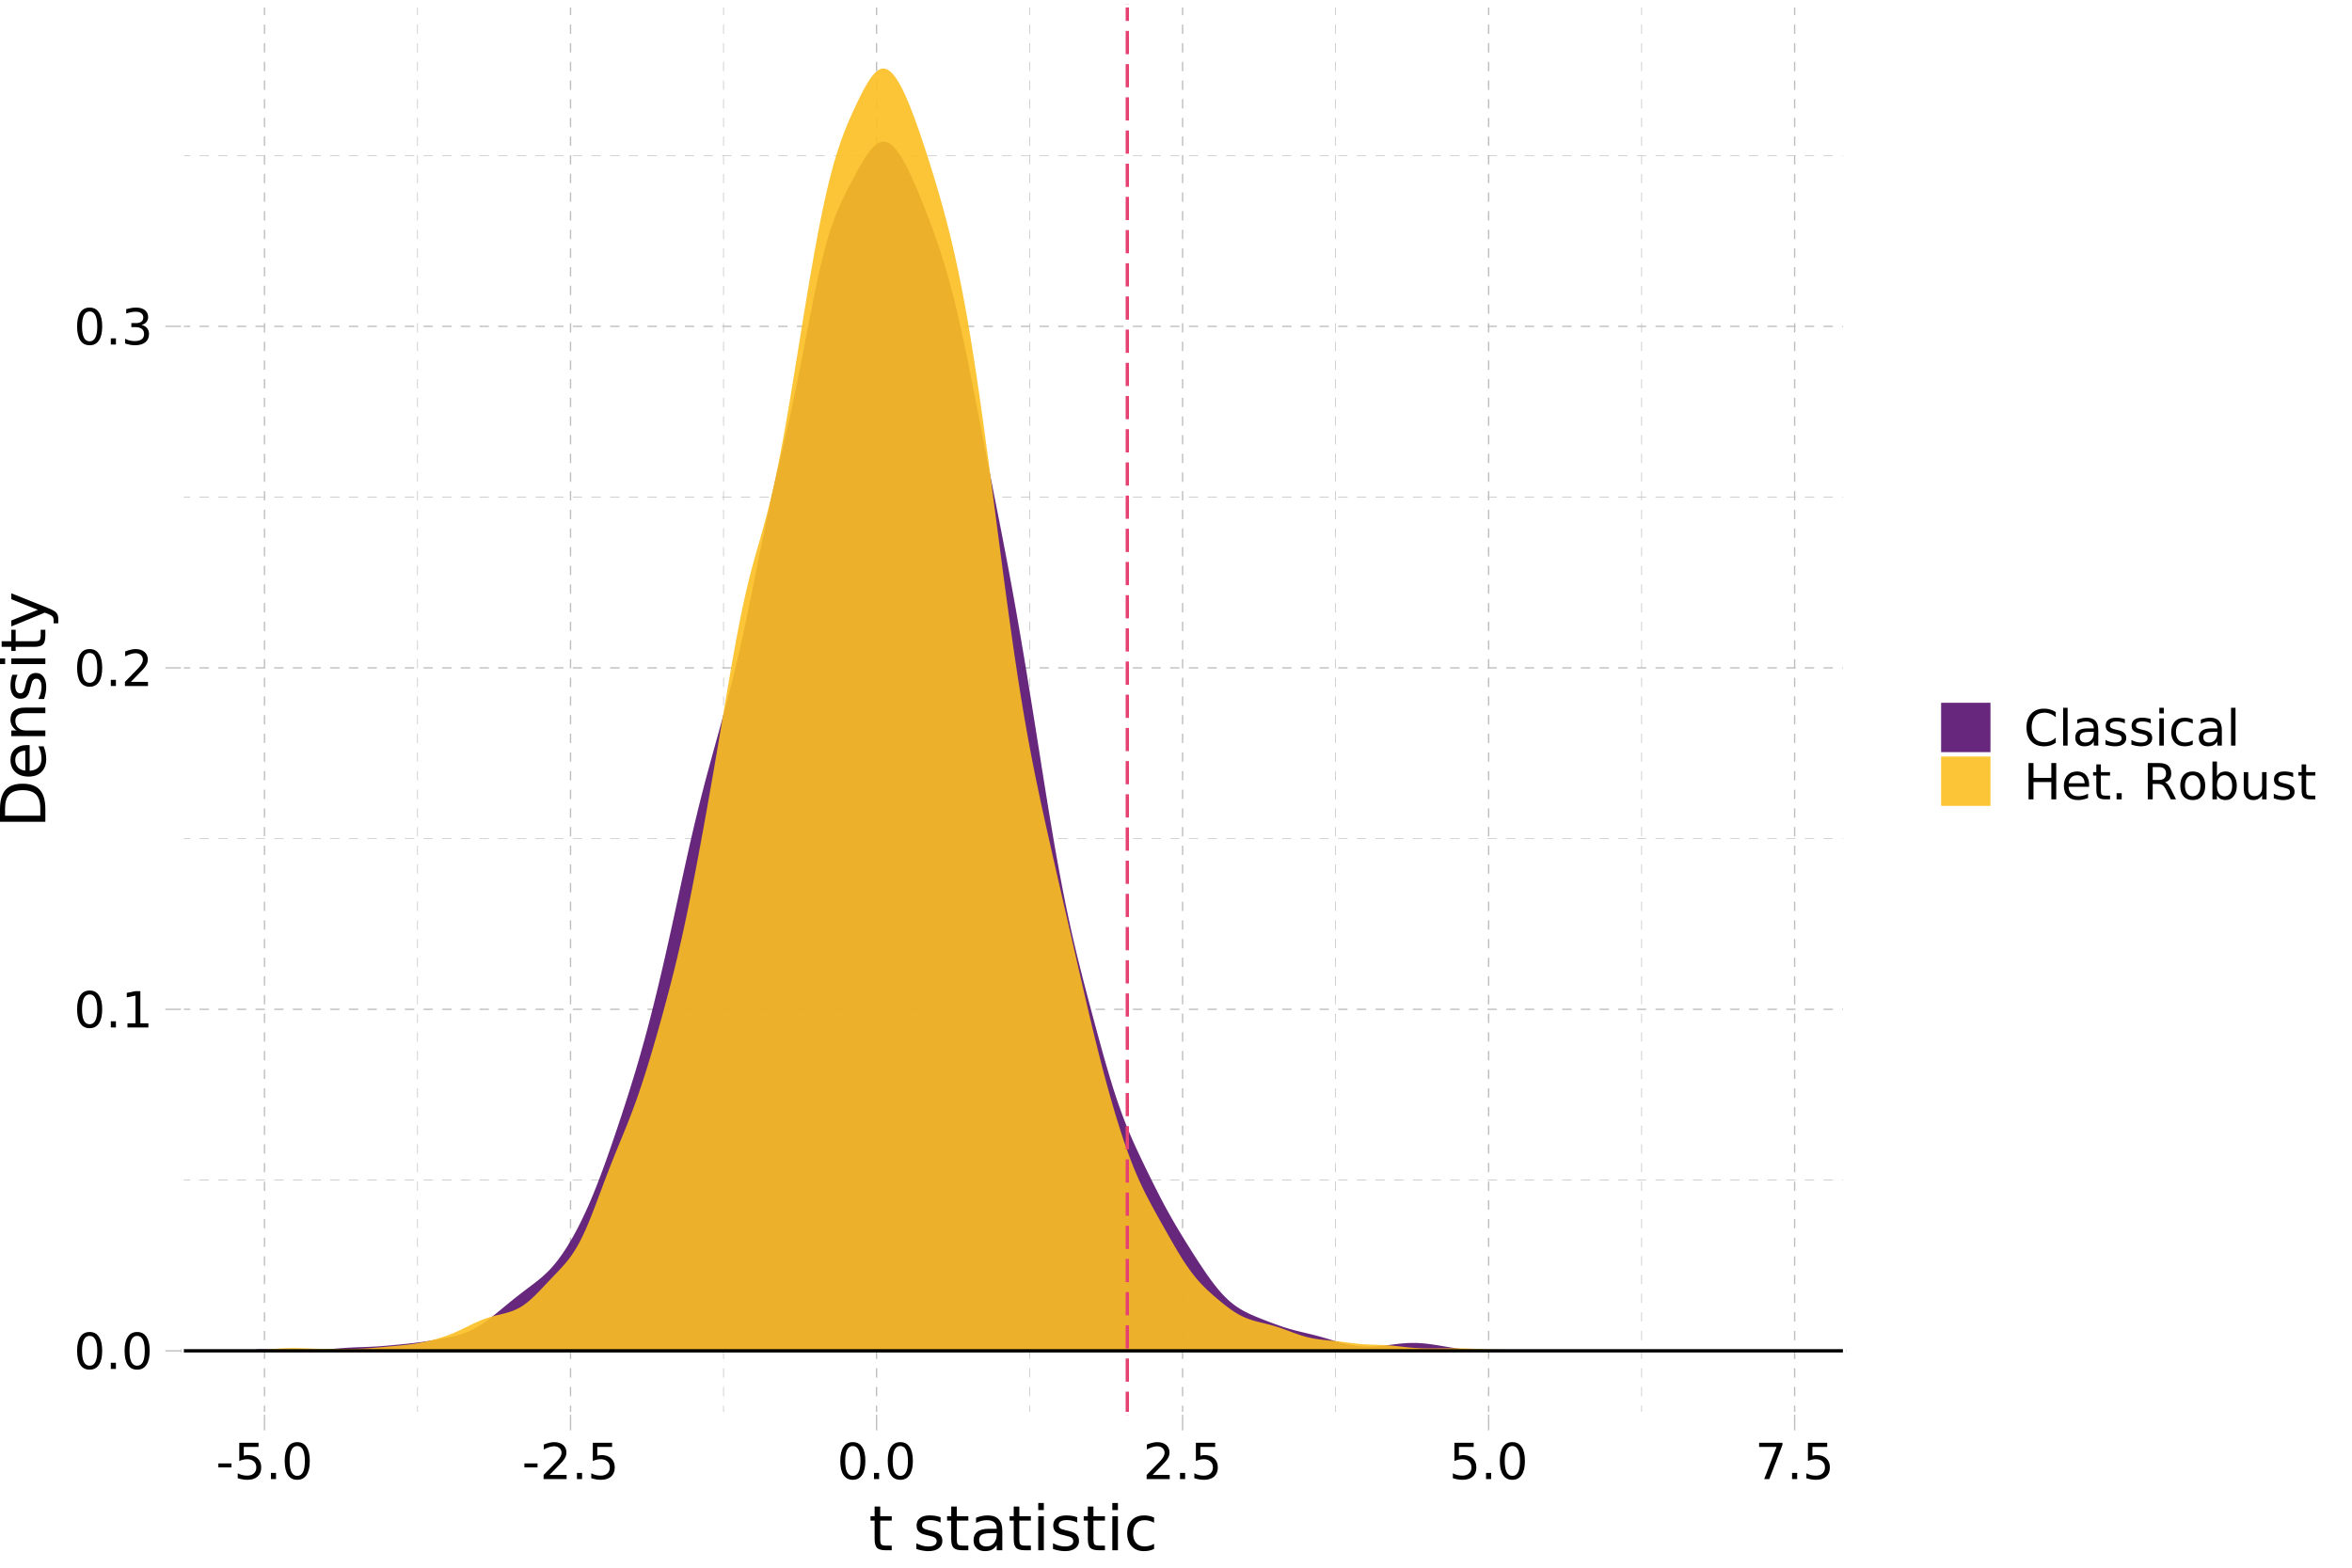 <?xml version="1.0" encoding="UTF-8"?>
<svg xmlns="http://www.w3.org/2000/svg" xmlns:xlink="http://www.w3.org/1999/xlink" width="756pt" height="504pt" viewBox="0 0 756 504" version="1.1">
<defs>
<g>
<symbol overflow="visible" id="glyph0-0">
<path style="stroke:none;" d="M 0.797 2.828 L 0.797 -11.281 L 8.797 -11.281 L 8.797 2.828 Z M 1.703 1.938 L 7.906 1.938 L 7.906 -10.391 L 1.703 -10.391 Z M 1.703 1.938 "/>
</symbol>
<symbol overflow="visible" id="glyph0-1">
<path style="stroke:none;" d="M 5.094 -10.625 C 4.281 -10.625 3.664 -10.223 3.25 -9.422 C 2.844 -8.629 2.641 -7.43 2.641 -5.828 C 2.641 -4.223 2.844 -3.02 3.25 -2.219 C 3.664 -1.426 4.281 -1.031 5.094 -1.031 C 5.906 -1.031 6.516 -1.426 6.922 -2.219 C 7.336 -3.02 7.547 -4.223 7.547 -5.828 C 7.547 -7.43 7.336 -8.629 6.922 -9.422 C 6.516 -10.223 5.906 -10.625 5.094 -10.625 Z M 5.094 -11.875 C 6.395 -11.875 7.391 -11.359 8.078 -10.328 C 8.773 -9.297 9.125 -7.797 9.125 -5.828 C 9.125 -3.859 8.773 -2.352 8.078 -1.312 C 7.391 -0.281 6.395 0.234 5.094 0.234 C 3.781 0.234 2.781 -0.281 2.094 -1.312 C 1.406 -2.352 1.062 -3.859 1.062 -5.828 C 1.062 -7.797 1.406 -9.297 2.094 -10.328 C 2.781 -11.359 3.781 -11.875 5.094 -11.875 Z M 5.094 -11.875 "/>
</symbol>
<symbol overflow="visible" id="glyph0-2">
<path style="stroke:none;" d="M 1.719 -1.984 L 3.359 -1.984 L 3.359 0 L 1.719 0 Z M 1.719 -1.984 "/>
</symbol>
<symbol overflow="visible" id="glyph0-3">
<path style="stroke:none;" d="M 1.984 -1.328 L 4.562 -1.328 L 4.562 -10.234 L 1.766 -9.672 L 1.766 -11.109 L 4.547 -11.672 L 6.125 -11.672 L 6.125 -1.328 L 8.703 -1.328 L 8.703 0 L 1.984 0 Z M 1.984 -1.328 "/>
</symbol>
<symbol overflow="visible" id="glyph0-4">
<path style="stroke:none;" d="M 3.078 -1.328 L 8.578 -1.328 L 8.578 0 L 1.172 0 L 1.172 -1.328 C 1.773 -1.953 2.594 -2.785 3.625 -3.828 C 4.656 -4.867 5.305 -5.539 5.578 -5.844 C 6.078 -6.414 6.426 -6.895 6.625 -7.281 C 6.832 -7.676 6.938 -8.066 6.938 -8.453 C 6.938 -9.066 6.719 -9.566 6.281 -9.953 C 5.844 -10.348 5.273 -10.547 4.578 -10.547 C 4.086 -10.547 3.566 -10.457 3.016 -10.281 C 2.461 -10.113 1.875 -9.859 1.25 -9.516 L 1.25 -11.109 C 1.883 -11.359 2.477 -11.547 3.031 -11.672 C 3.582 -11.805 4.086 -11.875 4.547 -11.875 C 5.754 -11.875 6.719 -11.57 7.438 -10.969 C 8.156 -10.363 8.516 -9.555 8.516 -8.547 C 8.516 -8.066 8.426 -7.613 8.25 -7.188 C 8.07 -6.758 7.742 -6.254 7.266 -5.672 C 7.141 -5.516 6.727 -5.078 6.031 -4.359 C 5.332 -3.641 4.348 -2.629 3.078 -1.328 Z M 3.078 -1.328 "/>
</symbol>
<symbol overflow="visible" id="glyph0-5">
<path style="stroke:none;" d="M 6.5 -6.297 C 7.25 -6.129 7.836 -5.789 8.266 -5.281 C 8.691 -4.77 8.906 -4.141 8.906 -3.391 C 8.906 -2.242 8.508 -1.352 7.719 -0.719 C 6.926 -0.082 5.801 0.234 4.344 0.234 C 3.852 0.234 3.348 0.18 2.828 0.078 C 2.305 -0.016 1.77 -0.16 1.219 -0.359 L 1.219 -1.875 C 1.656 -1.625 2.133 -1.43 2.656 -1.297 C 3.176 -1.172 3.723 -1.109 4.297 -1.109 C 5.285 -1.109 6.035 -1.301 6.547 -1.688 C 7.066 -2.082 7.328 -2.648 7.328 -3.391 C 7.328 -4.078 7.086 -4.613 6.609 -5 C 6.129 -5.395 5.457 -5.594 4.594 -5.594 L 3.234 -5.594 L 3.234 -6.891 L 4.656 -6.891 C 5.438 -6.891 6.031 -7.039 6.438 -7.344 C 6.852 -7.656 7.062 -8.102 7.062 -8.688 C 7.062 -9.289 6.848 -9.75 6.422 -10.062 C 5.992 -10.383 5.383 -10.547 4.594 -10.547 C 4.164 -10.547 3.703 -10.5 3.203 -10.406 C 2.711 -10.312 2.172 -10.164 1.578 -9.969 L 1.578 -11.375 C 2.172 -11.539 2.727 -11.664 3.25 -11.75 C 3.781 -11.832 4.273 -11.875 4.734 -11.875 C 5.93 -11.875 6.879 -11.602 7.578 -11.062 C 8.273 -10.52 8.625 -9.785 8.625 -8.859 C 8.625 -8.211 8.438 -7.664 8.062 -7.219 C 7.695 -6.77 7.176 -6.461 6.5 -6.297 Z M 6.5 -6.297 "/>
</symbol>
<symbol overflow="visible" id="glyph0-6">
<path style="stroke:none;" d="M 0.781 -5.031 L 5 -5.031 L 5 -3.75 L 0.781 -3.75 Z M 0.781 -5.031 "/>
</symbol>
<symbol overflow="visible" id="glyph0-7">
<path style="stroke:none;" d="M 1.734 -11.672 L 7.922 -11.672 L 7.922 -10.344 L 3.172 -10.344 L 3.172 -7.484 C 3.398 -7.555 3.629 -7.613 3.859 -7.656 C 4.086 -7.695 4.316 -7.719 4.547 -7.719 C 5.848 -7.719 6.879 -7.359 7.641 -6.641 C 8.398 -5.93 8.781 -4.969 8.781 -3.75 C 8.781 -2.488 8.391 -1.508 7.609 -0.812 C 6.828 -0.113 5.727 0.234 4.312 0.234 C 3.82 0.234 3.32 0.188 2.812 0.094 C 2.301 0.008 1.773 -0.113 1.234 -0.281 L 1.234 -1.859 C 1.703 -1.609 2.188 -1.422 2.688 -1.297 C 3.188 -1.172 3.719 -1.109 4.281 -1.109 C 5.176 -1.109 5.883 -1.344 6.406 -1.812 C 6.938 -2.289 7.203 -2.938 7.203 -3.75 C 7.203 -4.562 6.938 -5.203 6.406 -5.672 C 5.883 -6.148 5.176 -6.391 4.281 -6.391 C 3.852 -6.391 3.43 -6.344 3.016 -6.25 C 2.598 -6.156 2.172 -6.008 1.734 -5.812 Z M 1.734 -11.672 "/>
</symbol>
<symbol overflow="visible" id="glyph0-8">
<path style="stroke:none;" d="M 1.312 -11.672 L 8.812 -11.672 L 8.812 -11 L 4.578 0 L 2.938 0 L 6.922 -10.344 L 1.312 -10.344 Z M 1.312 -11.672 "/>
</symbol>
<symbol overflow="visible" id="glyph0-9">
<path style="stroke:none;" d="M 10.312 -10.766 L 10.312 -9.109 C 9.781 -9.598 9.211 -9.961 8.609 -10.203 C 8.004 -10.453 7.363 -10.578 6.688 -10.578 C 5.352 -10.578 4.332 -10.172 3.625 -9.359 C 2.914 -8.547 2.562 -7.367 2.562 -5.828 C 2.562 -4.285 2.914 -3.109 3.625 -2.297 C 4.332 -1.484 5.352 -1.078 6.688 -1.078 C 7.363 -1.078 8.004 -1.195 8.609 -1.438 C 9.211 -1.688 9.781 -2.055 10.312 -2.547 L 10.312 -0.906 C 9.758 -0.531 9.172 -0.242 8.547 -0.047 C 7.93 0.141 7.281 0.234 6.594 0.234 C 4.832 0.234 3.441 -0.305 2.422 -1.391 C 1.41 -2.473 0.906 -3.953 0.906 -5.828 C 0.906 -7.703 1.41 -9.176 2.422 -10.25 C 3.441 -11.332 4.832 -11.875 6.594 -11.875 C 7.289 -11.875 7.945 -11.781 8.562 -11.594 C 9.188 -11.414 9.77 -11.141 10.312 -10.766 Z M 10.312 -10.766 "/>
</symbol>
<symbol overflow="visible" id="glyph0-10">
<path style="stroke:none;" d="M 1.516 -12.156 L 2.953 -12.156 L 2.953 0 L 1.516 0 Z M 1.516 -12.156 "/>
</symbol>
<symbol overflow="visible" id="glyph0-11">
<path style="stroke:none;" d="M 5.484 -4.406 C 4.328 -4.406 3.523 -4.27 3.078 -4 C 2.629 -3.738 2.406 -3.285 2.406 -2.641 C 2.406 -2.129 2.57 -1.723 2.906 -1.422 C 3.238 -1.129 3.695 -0.984 4.281 -0.984 C 5.07 -0.984 5.707 -1.266 6.188 -1.828 C 6.676 -2.391 6.922 -3.141 6.922 -4.078 L 6.922 -4.406 Z M 8.359 -5 L 8.359 0 L 6.922 0 L 6.922 -1.328 C 6.586 -0.797 6.176 -0.398 5.688 -0.141 C 5.195 0.109 4.598 0.234 3.891 0.234 C 2.992 0.234 2.281 -0.016 1.75 -0.516 C 1.227 -1.023 0.969 -1.703 0.969 -2.547 C 0.969 -3.535 1.297 -4.281 1.953 -4.781 C 2.609 -5.281 3.594 -5.531 4.906 -5.531 L 6.922 -5.531 L 6.922 -5.672 C 6.922 -6.328 6.703 -6.836 6.266 -7.203 C 5.828 -7.566 5.219 -7.75 4.438 -7.75 C 3.938 -7.75 3.445 -7.688 2.969 -7.562 C 2.5 -7.445 2.047 -7.27 1.609 -7.031 L 1.609 -8.359 C 2.129 -8.555 2.633 -8.707 3.125 -8.812 C 3.625 -8.914 4.109 -8.969 4.578 -8.969 C 5.848 -8.969 6.797 -8.641 7.422 -7.984 C 8.047 -7.328 8.359 -6.332 8.359 -5 Z M 8.359 -5 "/>
</symbol>
<symbol overflow="visible" id="glyph0-12">
<path style="stroke:none;" d="M 7.094 -8.5 L 7.094 -7.141 C 6.688 -7.348 6.266 -7.504 5.828 -7.609 C 5.391 -7.711 4.938 -7.766 4.469 -7.766 C 3.75 -7.766 3.211 -7.656 2.859 -7.438 C 2.504 -7.219 2.328 -6.891 2.328 -6.453 C 2.328 -6.117 2.453 -5.852 2.703 -5.656 C 2.961 -5.469 3.477 -5.289 4.25 -5.125 L 4.734 -5.016 C 5.754 -4.797 6.477 -4.484 6.906 -4.078 C 7.344 -3.68 7.562 -3.129 7.562 -2.422 C 7.562 -1.609 7.238 -0.961 6.594 -0.484 C 5.945 -0.004 5.062 0.234 3.938 0.234 C 3.469 0.234 2.977 0.188 2.469 0.094 C 1.969 0 1.438 -0.141 0.875 -0.328 L 0.875 -1.812 C 1.406 -1.531 1.926 -1.32 2.438 -1.188 C 2.957 -1.051 3.469 -0.984 3.969 -0.984 C 4.645 -0.984 5.164 -1.098 5.531 -1.328 C 5.895 -1.555 6.078 -1.883 6.078 -2.312 C 6.078 -2.695 5.945 -2.992 5.688 -3.203 C 5.426 -3.41 4.848 -3.613 3.953 -3.812 L 3.453 -3.922 C 2.566 -4.109 1.926 -4.395 1.531 -4.781 C 1.133 -5.176 0.938 -5.711 0.938 -6.391 C 0.938 -7.211 1.227 -7.848 1.812 -8.297 C 2.395 -8.742 3.223 -8.969 4.297 -8.969 C 4.828 -8.969 5.328 -8.926 5.797 -8.844 C 6.266 -8.77 6.695 -8.656 7.094 -8.5 Z M 7.094 -8.5 "/>
</symbol>
<symbol overflow="visible" id="glyph0-13">
<path style="stroke:none;" d="M 1.516 -8.75 L 2.953 -8.75 L 2.953 0 L 1.516 0 Z M 1.516 -12.156 L 2.953 -12.156 L 2.953 -10.344 L 1.516 -10.344 Z M 1.516 -12.156 "/>
</symbol>
<symbol overflow="visible" id="glyph0-14">
<path style="stroke:none;" d="M 7.812 -8.422 L 7.812 -7.078 C 7.406 -7.297 6.992 -7.461 6.578 -7.578 C 6.172 -7.691 5.758 -7.75 5.344 -7.75 C 4.414 -7.75 3.691 -7.453 3.172 -6.859 C 2.66 -6.266 2.406 -5.438 2.406 -4.375 C 2.406 -3.301 2.66 -2.469 3.172 -1.875 C 3.691 -1.289 4.414 -1 5.344 -1 C 5.758 -1 6.172 -1.051 6.578 -1.156 C 6.992 -1.27 7.406 -1.441 7.812 -1.672 L 7.812 -0.344 C 7.406 -0.156 6.988 -0.016 6.562 0.078 C 6.133 0.18 5.676 0.234 5.188 0.234 C 3.875 0.234 2.828 -0.18 2.047 -1.016 C 1.273 -1.848 0.891 -2.969 0.891 -4.375 C 0.891 -5.801 1.281 -6.922 2.062 -7.734 C 2.844 -8.555 3.914 -8.969 5.281 -8.969 C 5.727 -8.969 6.16 -8.922 6.578 -8.828 C 7.004 -8.734 7.414 -8.598 7.812 -8.422 Z M 7.812 -8.422 "/>
</symbol>
<symbol overflow="visible" id="glyph0-15">
<path style="stroke:none;" d="M 1.578 -11.672 L 3.156 -11.672 L 3.156 -6.891 L 8.891 -6.891 L 8.891 -11.672 L 10.469 -11.672 L 10.469 0 L 8.891 0 L 8.891 -5.562 L 3.156 -5.562 L 3.156 0 L 1.578 0 Z M 1.578 -11.672 "/>
</symbol>
<symbol overflow="visible" id="glyph0-16">
<path style="stroke:none;" d="M 9 -4.734 L 9 -4.031 L 2.391 -4.031 C 2.453 -3.039 2.75 -2.285 3.281 -1.766 C 3.812 -1.254 4.555 -1 5.516 -1 C 6.066 -1 6.598 -1.066 7.109 -1.203 C 7.629 -1.336 8.145 -1.539 8.656 -1.812 L 8.656 -0.453 C 8.145 -0.234 7.617 -0.066 7.078 0.047 C 6.535 0.172 5.984 0.234 5.422 0.234 C 4.023 0.234 2.922 -0.172 2.109 -0.984 C 1.297 -1.805 0.891 -2.91 0.891 -4.297 C 0.891 -5.723 1.273 -6.859 2.047 -7.703 C 2.816 -8.547 3.859 -8.969 5.172 -8.969 C 6.348 -8.969 7.281 -8.586 7.969 -7.828 C 8.656 -7.066 9 -6.035 9 -4.734 Z M 7.562 -5.156 C 7.551 -5.945 7.328 -6.578 6.891 -7.047 C 6.461 -7.516 5.895 -7.75 5.188 -7.75 C 4.383 -7.75 3.742 -7.52 3.266 -7.062 C 2.785 -6.613 2.508 -5.977 2.438 -5.156 Z M 7.562 -5.156 "/>
</symbol>
<symbol overflow="visible" id="glyph0-17">
<path style="stroke:none;" d="M 2.938 -11.234 L 2.938 -8.75 L 5.891 -8.75 L 5.891 -7.641 L 2.938 -7.641 L 2.938 -2.891 C 2.938 -2.172 3.031 -1.707 3.219 -1.5 C 3.414 -1.301 3.816 -1.203 4.422 -1.203 L 5.891 -1.203 L 5.891 0 L 4.422 0 C 3.305 0 2.535 -0.207 2.109 -0.625 C 1.691 -1.039 1.484 -1.797 1.484 -2.891 L 1.484 -7.641 L 0.438 -7.641 L 0.438 -8.75 L 1.484 -8.75 L 1.484 -11.234 Z M 2.938 -11.234 "/>
</symbol>
<symbol overflow="visible" id="glyph0-18">
<path style="stroke:none;" d=""/>
</symbol>
<symbol overflow="visible" id="glyph0-19">
<path style="stroke:none;" d="M 7.109 -5.469 C 7.441 -5.352 7.77 -5.109 8.094 -4.734 C 8.414 -4.359 8.738 -3.844 9.062 -3.188 L 10.656 0 L 8.969 0 L 7.469 -3 C 7.082 -3.781 6.707 -4.297 6.344 -4.547 C 5.988 -4.805 5.5 -4.938 4.875 -4.938 L 3.156 -4.938 L 3.156 0 L 1.578 0 L 1.578 -11.672 L 5.141 -11.672 C 6.473 -11.672 7.469 -11.391 8.125 -10.828 C 8.781 -10.273 9.109 -9.438 9.109 -8.312 C 9.109 -7.57 8.938 -6.957 8.594 -6.469 C 8.25 -5.988 7.754 -5.656 7.109 -5.469 Z M 3.156 -10.375 L 3.156 -6.234 L 5.141 -6.234 C 5.898 -6.234 6.473 -6.406 6.859 -6.75 C 7.242 -7.102 7.438 -7.625 7.438 -8.312 C 7.438 -8.988 7.242 -9.5 6.859 -9.844 C 6.473 -10.195 5.898 -10.375 5.141 -10.375 Z M 3.156 -10.375 "/>
</symbol>
<symbol overflow="visible" id="glyph0-20">
<path style="stroke:none;" d="M 4.906 -7.75 C 4.133 -7.75 3.523 -7.445 3.078 -6.844 C 2.629 -6.238 2.406 -5.414 2.406 -4.375 C 2.406 -3.32 2.625 -2.492 3.062 -1.891 C 3.508 -1.297 4.125 -1 4.906 -1 C 5.664 -1 6.27 -1.301 6.719 -1.906 C 7.164 -2.508 7.391 -3.332 7.391 -4.375 C 7.391 -5.406 7.164 -6.223 6.719 -6.828 C 6.27 -7.441 5.664 -7.75 4.906 -7.75 Z M 4.906 -8.969 C 6.156 -8.969 7.133 -8.562 7.844 -7.75 C 8.562 -6.938 8.922 -5.812 8.922 -4.375 C 8.922 -2.938 8.562 -1.805 7.844 -0.984 C 7.133 -0.172 6.156 0.234 4.906 0.234 C 3.645 0.234 2.66 -0.172 1.953 -0.984 C 1.242 -1.805 0.891 -2.938 0.891 -4.375 C 0.891 -5.812 1.242 -6.938 1.953 -7.75 C 2.66 -8.562 3.645 -8.969 4.906 -8.969 Z M 4.906 -8.969 "/>
</symbol>
<symbol overflow="visible" id="glyph0-21">
<path style="stroke:none;" d="M 7.797 -4.375 C 7.797 -5.426 7.578 -6.254 7.141 -6.859 C 6.703 -7.461 6.102 -7.766 5.344 -7.766 C 4.582 -7.766 3.984 -7.461 3.547 -6.859 C 3.117 -6.254 2.906 -5.426 2.906 -4.375 C 2.906 -3.312 3.117 -2.477 3.547 -1.875 C 3.984 -1.281 4.582 -0.984 5.344 -0.984 C 6.102 -0.984 6.703 -1.281 7.141 -1.875 C 7.578 -2.477 7.797 -3.312 7.797 -4.375 Z M 2.906 -7.422 C 3.207 -7.941 3.586 -8.328 4.047 -8.578 C 4.504 -8.836 5.055 -8.969 5.703 -8.969 C 6.766 -8.969 7.625 -8.547 8.281 -7.703 C 8.945 -6.859 9.281 -5.75 9.281 -4.375 C 9.281 -3 8.945 -1.883 8.281 -1.031 C 7.625 -0.188 6.766 0.234 5.703 0.234 C 5.055 0.234 4.504 0.109 4.047 -0.141 C 3.586 -0.398 3.207 -0.789 2.906 -1.312 L 2.906 0 L 1.453 0 L 1.453 -12.156 L 2.906 -12.156 Z M 2.906 -7.422 "/>
</symbol>
<symbol overflow="visible" id="glyph0-22">
<path style="stroke:none;" d="M 1.359 -3.453 L 1.359 -8.75 L 2.797 -8.75 L 2.797 -3.516 C 2.797 -2.68 2.957 -2.055 3.281 -1.641 C 3.602 -1.234 4.086 -1.031 4.734 -1.031 C 5.516 -1.031 6.129 -1.273 6.578 -1.766 C 7.023 -2.266 7.25 -2.941 7.25 -3.797 L 7.25 -8.75 L 8.688 -8.75 L 8.688 0 L 7.25 0 L 7.25 -1.344 C 6.906 -0.812 6.5 -0.414 6.031 -0.156 C 5.57 0.102 5.039 0.234 4.438 0.234 C 3.426 0.234 2.66 -0.078 2.141 -0.703 C 1.617 -1.336 1.359 -2.254 1.359 -3.453 Z M 1.359 -3.453 "/>
</symbol>
<symbol overflow="visible" id="glyph1-0">
<path style="stroke:none;" d="M 1 3.531 L 1 -14.109 L 11 -14.109 L 11 3.531 Z M 2.125 2.422 L 9.891 2.422 L 9.891 -12.984 L 2.125 -12.984 Z M 2.125 2.422 "/>
</symbol>
<symbol overflow="visible" id="glyph1-1">
<path style="stroke:none;" d="M 3.656 -14.047 L 3.656 -10.938 L 7.359 -10.938 L 7.359 -9.547 L 3.656 -9.547 L 3.656 -3.609 C 3.656 -2.711 3.773 -2.133 4.016 -1.875 C 4.266 -1.625 4.766 -1.5 5.516 -1.5 L 7.359 -1.5 L 7.359 0 L 5.516 0 C 4.129 0 3.172 -0.254 2.641 -0.766 C 2.117 -1.285 1.859 -2.234 1.859 -3.609 L 1.859 -9.547 L 0.531 -9.547 L 0.531 -10.938 L 1.859 -10.938 L 1.859 -14.047 Z M 3.656 -14.047 "/>
</symbol>
<symbol overflow="visible" id="glyph1-2">
<path style="stroke:none;" d=""/>
</symbol>
<symbol overflow="visible" id="glyph1-3">
<path style="stroke:none;" d="M 8.859 -10.609 L 8.859 -8.922 C 8.348 -9.18 7.816 -9.375 7.266 -9.5 C 6.723 -9.633 6.16 -9.703 5.578 -9.703 C 4.68 -9.703 4.008 -9.562 3.562 -9.281 C 3.125 -9.008 2.906 -8.602 2.906 -8.062 C 2.906 -7.645 3.062 -7.316 3.375 -7.078 C 3.695 -6.836 4.336 -6.609 5.297 -6.391 L 5.922 -6.266 C 7.191 -5.984 8.094 -5.594 8.625 -5.094 C 9.164 -4.602 9.438 -3.91 9.438 -3.016 C 9.438 -2.004 9.035 -1.203 8.234 -0.609 C 7.43 -0.016 6.328 0.281 4.922 0.281 C 4.336 0.281 3.727 0.223 3.094 0.109 C 2.457 -0.004 1.785 -0.176 1.078 -0.406 L 1.078 -2.25 C 1.742 -1.906 2.398 -1.645 3.047 -1.469 C 3.691 -1.301 4.332 -1.219 4.969 -1.219 C 5.812 -1.219 6.457 -1.363 6.906 -1.656 C 7.363 -1.945 7.594 -2.352 7.594 -2.875 C 7.594 -3.363 7.426 -3.738 7.094 -4 C 6.77 -4.258 6.051 -4.508 4.938 -4.75 L 4.312 -4.906 C 3.195 -5.133 2.391 -5.488 1.891 -5.969 C 1.398 -6.457 1.156 -7.129 1.156 -7.984 C 1.156 -9.004 1.52 -9.797 2.25 -10.359 C 2.977 -10.922 4.016 -11.203 5.359 -11.203 C 6.023 -11.203 6.648 -11.148 7.234 -11.047 C 7.816 -10.953 8.359 -10.805 8.859 -10.609 Z M 8.859 -10.609 "/>
</symbol>
<symbol overflow="visible" id="glyph1-4">
<path style="stroke:none;" d="M 6.859 -5.5 C 5.398 -5.5 4.391 -5.332 3.828 -5 C 3.273 -4.664 3 -4.098 3 -3.297 C 3 -2.66 3.207 -2.156 3.625 -1.781 C 4.051 -1.406 4.625 -1.219 5.344 -1.219 C 6.344 -1.219 7.141 -1.57 7.734 -2.281 C 8.336 -2.988 8.641 -3.926 8.641 -5.094 L 8.641 -5.5 Z M 10.438 -6.234 L 10.438 0 L 8.641 0 L 8.641 -1.656 C 8.234 -1 7.723 -0.508 7.109 -0.188 C 6.492 0.125 5.742 0.281 4.859 0.281 C 3.742 0.281 2.852 -0.031 2.188 -0.656 C 1.531 -1.289 1.203 -2.133 1.203 -3.188 C 1.203 -4.414 1.613 -5.344 2.438 -5.969 C 3.258 -6.594 4.488 -6.906 6.125 -6.906 L 8.641 -6.906 L 8.641 -7.078 C 8.641 -7.91 8.367 -8.551 7.828 -9 C 7.285 -9.445 6.52 -9.672 5.531 -9.672 C 4.906 -9.672 4.297 -9.598 3.703 -9.453 C 3.117 -9.305 2.551 -9.082 2 -8.781 L 2 -10.438 C 2.656 -10.695 3.289 -10.891 3.906 -11.016 C 4.531 -11.141 5.133 -11.203 5.719 -11.203 C 7.301 -11.203 8.484 -10.789 9.266 -9.969 C 10.047 -9.145 10.438 -7.898 10.438 -6.234 Z M 10.438 -6.234 "/>
</symbol>
<symbol overflow="visible" id="glyph1-5">
<path style="stroke:none;" d="M 1.891 -10.938 L 3.688 -10.938 L 3.688 0 L 1.891 0 Z M 1.891 -15.203 L 3.688 -15.203 L 3.688 -12.922 L 1.891 -12.922 Z M 1.891 -15.203 "/>
</symbol>
<symbol overflow="visible" id="glyph1-6">
<path style="stroke:none;" d="M 9.75 -10.516 L 9.75 -8.844 C 9.25 -9.125 8.742 -9.332 8.234 -9.469 C 7.723 -9.602 7.207 -9.672 6.688 -9.672 C 5.52 -9.672 4.613 -9.301 3.969 -8.562 C 3.32 -7.832 3 -6.797 3 -5.453 C 3 -4.117 3.32 -3.082 3.969 -2.344 C 4.613 -1.602 5.52 -1.234 6.688 -1.234 C 7.207 -1.234 7.723 -1.301 8.234 -1.438 C 8.742 -1.582 9.25 -1.797 9.75 -2.078 L 9.75 -0.422 C 9.25 -0.18 8.727 -0.004 8.188 0.109 C 7.656 0.223 7.086 0.281 6.484 0.281 C 4.836 0.281 3.531 -0.234 2.562 -1.266 C 1.594 -2.305 1.109 -3.703 1.109 -5.453 C 1.109 -7.242 1.598 -8.648 2.578 -9.672 C 3.555 -10.691 4.898 -11.203 6.609 -11.203 C 7.16 -11.203 7.695 -11.145 8.219 -11.031 C 8.75 -10.914 9.258 -10.742 9.75 -10.516 Z M 9.75 -10.516 "/>
</symbol>
<symbol overflow="visible" id="glyph2-0">
<path style="stroke:none;" d="M 3.531 -1 L -14.109 -1 L -14.109 -11 L 3.531 -11 Z M 2.422 -2.125 L 2.422 -9.891 L -12.984 -9.891 L -12.984 -2.125 Z M 2.422 -2.125 "/>
</symbol>
<symbol overflow="visible" id="glyph2-1">
<path style="stroke:none;" d="M -12.953 -3.938 L -1.625 -3.938 L -1.625 -6.312 C -1.625 -8.332 -2.078 -9.805 -2.984 -10.734 C -3.898 -11.672 -5.344 -12.141 -7.312 -12.141 C -9.258 -12.141 -10.688 -11.672 -11.594 -10.734 C -12.5 -9.805 -12.953 -8.332 -12.953 -6.312 Z M -14.578 -1.969 L -14.578 -6.016 C -14.578 -8.836 -13.988 -10.91 -12.812 -12.234 C -11.645 -13.555 -9.812 -14.219 -7.312 -14.219 C -4.789 -14.219 -2.941 -13.551 -1.766 -12.219 C -0.586 -10.895 0 -8.828 0 -6.016 L 0 -1.969 Z M -14.578 -1.969 "/>
</symbol>
<symbol overflow="visible" id="glyph2-2">
<path style="stroke:none;" d="M -5.922 -11.234 L -5.047 -11.234 L -5.047 -2.984 C -3.805 -3.055 -2.859 -3.426 -2.203 -4.094 C -1.555 -4.758 -1.234 -5.691 -1.234 -6.891 C -1.234 -7.578 -1.316 -8.242 -1.484 -8.891 C -1.66 -9.535 -1.914 -10.18 -2.25 -10.828 L -0.562 -10.828 C -0.281 -10.18 -0.07 -9.52 0.062 -8.844 C 0.207 -8.164 0.281 -7.477 0.281 -6.781 C 0.281 -5.031 -0.223 -3.645 -1.234 -2.625 C -2.254 -1.613 -3.629 -1.109 -5.359 -1.109 C -7.148 -1.109 -8.57 -1.586 -9.625 -2.547 C -10.676 -3.516 -11.203 -4.82 -11.203 -6.469 C -11.203 -7.938 -10.727 -9.098 -9.781 -9.953 C -8.832 -10.805 -7.547 -11.234 -5.922 -11.234 Z M -6.453 -9.438 C -7.43 -9.426 -8.211 -9.148 -8.797 -8.609 C -9.379 -8.078 -9.672 -7.367 -9.672 -6.484 C -9.672 -5.484 -9.391 -4.68 -8.828 -4.078 C -8.266 -3.473 -7.469 -3.125 -6.438 -3.031 Z M -6.453 -9.438 "/>
</symbol>
<symbol overflow="visible" id="glyph2-3">
<path style="stroke:none;" d="M -6.609 -10.984 L 0 -10.984 L 0 -9.188 L -6.547 -9.188 C -7.578 -9.188 -8.348 -8.984 -8.859 -8.578 C -9.379 -8.172 -9.641 -7.566 -9.641 -6.766 C -9.641 -5.785 -9.328 -5.016 -8.703 -4.453 C -8.086 -3.898 -7.25 -3.625 -6.188 -3.625 L 0 -3.625 L 0 -1.812 L -10.938 -1.812 L -10.938 -3.625 L -9.234 -3.625 C -9.891 -4.051 -10.379 -4.555 -10.703 -5.141 C -11.035 -5.723 -11.203 -6.395 -11.203 -7.156 C -11.203 -8.414 -10.812 -9.367 -10.031 -10.016 C -9.258 -10.66 -8.117 -10.984 -6.609 -10.984 Z M -6.609 -10.984 "/>
</symbol>
<symbol overflow="visible" id="glyph2-4">
<path style="stroke:none;" d="M -10.609 -8.859 L -8.922 -8.859 C -9.18 -8.348 -9.375 -7.816 -9.5 -7.266 C -9.633 -6.723 -9.703 -6.16 -9.703 -5.578 C -9.703 -4.68 -9.562 -4.008 -9.281 -3.562 C -9.008 -3.125 -8.602 -2.906 -8.062 -2.906 C -7.645 -2.906 -7.316 -3.062 -7.078 -3.375 C -6.836 -3.695 -6.609 -4.336 -6.391 -5.297 L -6.266 -5.922 C -5.984 -7.191 -5.594 -8.094 -5.094 -8.625 C -4.602 -9.164 -3.91 -9.438 -3.016 -9.438 C -2.004 -9.438 -1.203 -9.035 -0.609 -8.234 C -0.016 -7.43 0.281 -6.328 0.281 -4.922 C 0.281 -4.336 0.223 -3.727 0.109 -3.094 C -0.004 -2.457 -0.176 -1.785 -0.406 -1.078 L -2.25 -1.078 C -1.906 -1.742 -1.645 -2.398 -1.469 -3.047 C -1.301 -3.691 -1.219 -4.332 -1.219 -4.969 C -1.219 -5.812 -1.363 -6.457 -1.656 -6.906 C -1.945 -7.363 -2.352 -7.594 -2.875 -7.594 C -3.363 -7.594 -3.738 -7.426 -4 -7.094 C -4.258 -6.77 -4.508 -6.051 -4.75 -4.938 L -4.906 -4.312 C -5.133 -3.195 -5.488 -2.391 -5.969 -1.891 C -6.457 -1.398 -7.129 -1.156 -7.984 -1.156 C -9.004 -1.156 -9.797 -1.52 -10.359 -2.25 C -10.922 -2.977 -11.203 -4.016 -11.203 -5.359 C -11.203 -6.023 -11.148 -6.648 -11.047 -7.234 C -10.953 -7.816 -10.805 -8.359 -10.609 -8.859 Z M -10.609 -8.859 "/>
</symbol>
<symbol overflow="visible" id="glyph2-5">
<path style="stroke:none;" d="M -10.938 -1.891 L -10.938 -3.688 L 0 -3.688 L 0 -1.891 Z M -15.203 -1.891 L -15.203 -3.688 L -12.922 -3.688 L -12.922 -1.891 Z M -15.203 -1.891 "/>
</symbol>
<symbol overflow="visible" id="glyph2-6">
<path style="stroke:none;" d="M -14.047 -3.656 L -10.938 -3.656 L -10.938 -7.359 L -9.547 -7.359 L -9.547 -3.656 L -3.609 -3.656 C -2.711 -3.656 -2.133 -3.773 -1.875 -4.016 C -1.625 -4.266 -1.5 -4.766 -1.5 -5.516 L -1.5 -7.359 L 0 -7.359 L 0 -5.516 C 0 -4.129 -0.254 -3.172 -0.766 -2.641 C -1.285 -2.117 -2.234 -1.859 -3.609 -1.859 L -9.547 -1.859 L -9.547 -0.531 L -10.938 -0.531 L -10.938 -1.859 L -14.047 -1.859 Z M -14.047 -3.656 "/>
</symbol>
<symbol overflow="visible" id="glyph2-7">
<path style="stroke:none;" d="M 1.016 -6.438 C 2.316 -5.926 3.164 -5.43 3.562 -4.953 C 3.957 -4.473 4.156 -3.828 4.156 -3.016 L 4.156 -1.578 L 2.656 -1.578 L 2.656 -2.641 C 2.656 -3.129 2.535 -3.508 2.297 -3.781 C 2.066 -4.062 1.516 -4.367 0.641 -4.703 L -0.172 -5.016 L -10.938 -0.594 L -10.938 -2.5 L -2.391 -5.922 L -10.938 -9.344 L -10.938 -11.234 Z M 1.016 -6.438 "/>
</symbol>
</g>
<clipPath id="clip1">
  <path d="M 58.133 1.441 L 593.332 1.441 L 593.332 454.883 L 58.133 454.883 Z M 58.133 1.441 "/>
</clipPath>
<clipPath id="clip2">
  <path d="M 58.133 379 L 593.332 379 L 593.332 380 L 58.133 380 Z M 58.133 379 "/>
</clipPath>
<clipPath id="clip3">
  <path d="M 58.133 269 L 593.332 269 L 593.332 270 L 58.133 270 Z M 58.133 269 "/>
</clipPath>
<clipPath id="clip4">
  <path d="M 58.133 159 L 593.332 159 L 593.332 160 L 58.133 160 Z M 58.133 159 "/>
</clipPath>
<clipPath id="clip5">
  <path d="M 58.133 49 L 593.332 49 L 593.332 51 L 58.133 51 Z M 58.133 49 "/>
</clipPath>
<clipPath id="clip6">
  <path d="M 134 1.441 L 135 1.441 L 135 454.883 L 134 454.883 Z M 134 1.441 "/>
</clipPath>
<clipPath id="clip7">
  <path d="M 232 1.441 L 233 1.441 L 233 454.883 L 232 454.883 Z M 232 1.441 "/>
</clipPath>
<clipPath id="clip8">
  <path d="M 330 1.441 L 332 1.441 L 332 454.883 L 330 454.883 Z M 330 1.441 "/>
</clipPath>
<clipPath id="clip9">
  <path d="M 429 1.441 L 430 1.441 L 430 454.883 L 429 454.883 Z M 429 1.441 "/>
</clipPath>
<clipPath id="clip10">
  <path d="M 527 1.441 L 528 1.441 L 528 454.883 L 527 454.883 Z M 527 1.441 "/>
</clipPath>
<clipPath id="clip11">
  <path d="M 58.133 434 L 593.332 434 L 593.332 435 L 58.133 435 Z M 58.133 434 "/>
</clipPath>
<clipPath id="clip12">
  <path d="M 58.133 324 L 593.332 324 L 593.332 325 L 58.133 325 Z M 58.133 324 "/>
</clipPath>
<clipPath id="clip13">
  <path d="M 58.133 214 L 593.332 214 L 593.332 215 L 58.133 215 Z M 58.133 214 "/>
</clipPath>
<clipPath id="clip14">
  <path d="M 58.133 104 L 593.332 104 L 593.332 106 L 58.133 106 Z M 58.133 104 "/>
</clipPath>
<clipPath id="clip15">
  <path d="M 84 1.441 L 86 1.441 L 86 454.883 L 84 454.883 Z M 84 1.441 "/>
</clipPath>
<clipPath id="clip16">
  <path d="M 183 1.441 L 184 1.441 L 184 454.883 L 183 454.883 Z M 183 1.441 "/>
</clipPath>
<clipPath id="clip17">
  <path d="M 281 1.441 L 282 1.441 L 282 454.883 L 281 454.883 Z M 281 1.441 "/>
</clipPath>
<clipPath id="clip18">
  <path d="M 379 1.441 L 381 1.441 L 381 454.883 L 379 454.883 Z M 379 1.441 "/>
</clipPath>
<clipPath id="clip19">
  <path d="M 478 1.441 L 479 1.441 L 479 454.883 L 478 454.883 Z M 478 1.441 "/>
</clipPath>
<clipPath id="clip20">
  <path d="M 576 1.441 L 578 1.441 L 578 454.883 L 576 454.883 Z M 576 1.441 "/>
</clipPath>
<clipPath id="clip21">
  <path d="M 58.133 433 L 593.332 433 L 593.332 435 L 58.133 435 Z M 58.133 433 "/>
</clipPath>
<clipPath id="clip22">
  <path d="M 361 1.441 L 363 1.441 L 363 454.883 L 361 454.883 Z M 361 1.441 "/>
</clipPath>
<clipPath id="clip23">
  <path d="M 58.133 1.441 L 593.332 1.441 L 593.332 454.883 L 58.133 454.883 Z M 58.133 1.441 "/>
</clipPath>
</defs>
<g id="surface1499">
<rect x="0" y="0" width="756" height="504" style="fill:rgb(100%,100%,100%);fill-opacity:1;stroke:none;"/>
<rect x="0" y="0" width="756" height="504" style="fill:rgb(100%,100%,100%);fill-opacity:1;stroke:none;"/>
<g clip-path="url(#clip1)" clip-rule="nonzero">
<path style="fill:none;stroke-width:1.94;stroke-linecap:round;stroke-linejoin:round;stroke:rgb(100%,100%,100%);stroke-opacity:1;stroke-miterlimit:10;" d="M 58.133 454.879 L 593.332 454.879 L 593.332 1.438 L 58.133 1.438 Z M 58.133 454.879 "/>
</g>
<g clip-path="url(#clip2)" clip-rule="nonzero">
<path style="fill:none;stroke-width:0.213;stroke-linecap:butt;stroke-linejoin:round;stroke:rgb(74.51%,74.51%,74.51%);stroke-opacity:1;stroke-dasharray:3,3;stroke-miterlimit:10;" d="M 58.133 379.379 L 593.336 379.379 "/>
</g>
<g clip-path="url(#clip3)" clip-rule="nonzero">
<path style="fill:none;stroke-width:0.213;stroke-linecap:butt;stroke-linejoin:round;stroke:rgb(74.51%,74.51%,74.51%);stroke-opacity:1;stroke-dasharray:3,3;stroke-miterlimit:10;" d="M 58.133 269.602 L 593.336 269.602 "/>
</g>
<g clip-path="url(#clip4)" clip-rule="nonzero">
<path style="fill:none;stroke-width:0.213;stroke-linecap:butt;stroke-linejoin:round;stroke:rgb(74.51%,74.51%,74.51%);stroke-opacity:1;stroke-dasharray:3,3;stroke-miterlimit:10;" d="M 58.133 159.82 L 593.336 159.82 "/>
</g>
<g clip-path="url(#clip5)" clip-rule="nonzero">
<path style="fill:none;stroke-width:0.213;stroke-linecap:butt;stroke-linejoin:round;stroke:rgb(74.51%,74.51%,74.51%);stroke-opacity:1;stroke-dasharray:3,3;stroke-miterlimit:10;" d="M 58.133 50.039 L 593.336 50.039 "/>
</g>
<g clip-path="url(#clip6)" clip-rule="nonzero">
<path style="fill:none;stroke-width:0.213;stroke-linecap:butt;stroke-linejoin:round;stroke:rgb(74.51%,74.51%,74.51%);stroke-opacity:1;stroke-dasharray:3,3;stroke-miterlimit:10;" d="M 134.203 454.879 L 134.203 1.441 "/>
</g>
<g clip-path="url(#clip7)" clip-rule="nonzero">
<path style="fill:none;stroke-width:0.213;stroke-linecap:butt;stroke-linejoin:round;stroke:rgb(74.51%,74.51%,74.51%);stroke-opacity:1;stroke-dasharray:3,3;stroke-miterlimit:10;" d="M 232.566 454.879 L 232.566 1.441 "/>
</g>
<g clip-path="url(#clip8)" clip-rule="nonzero">
<path style="fill:none;stroke-width:0.213;stroke-linecap:butt;stroke-linejoin:round;stroke:rgb(74.51%,74.51%,74.51%);stroke-opacity:1;stroke-dasharray:3,3;stroke-miterlimit:10;" d="M 330.934 454.879 L 330.934 1.441 "/>
</g>
<g clip-path="url(#clip9)" clip-rule="nonzero">
<path style="fill:none;stroke-width:0.213;stroke-linecap:butt;stroke-linejoin:round;stroke:rgb(74.51%,74.51%,74.51%);stroke-opacity:1;stroke-dasharray:3,3;stroke-miterlimit:10;" d="M 429.301 454.879 L 429.301 1.441 "/>
</g>
<g clip-path="url(#clip10)" clip-rule="nonzero">
<path style="fill:none;stroke-width:0.213;stroke-linecap:butt;stroke-linejoin:round;stroke:rgb(74.51%,74.51%,74.51%);stroke-opacity:1;stroke-dasharray:3,3;stroke-miterlimit:10;" d="M 527.664 454.879 L 527.664 1.441 "/>
</g>
<g clip-path="url(#clip11)" clip-rule="nonzero">
<path style="fill:none;stroke-width:0.427;stroke-linecap:butt;stroke-linejoin:round;stroke:rgb(74.51%,74.51%,74.51%);stroke-opacity:1;stroke-dasharray:3,3;stroke-miterlimit:10;" d="M 58.133 434.27 L 593.336 434.27 "/>
</g>
<g clip-path="url(#clip12)" clip-rule="nonzero">
<path style="fill:none;stroke-width:0.427;stroke-linecap:butt;stroke-linejoin:round;stroke:rgb(74.51%,74.51%,74.51%);stroke-opacity:1;stroke-dasharray:3,3;stroke-miterlimit:10;" d="M 58.133 324.488 L 593.336 324.488 "/>
</g>
<g clip-path="url(#clip13)" clip-rule="nonzero">
<path style="fill:none;stroke-width:0.427;stroke-linecap:butt;stroke-linejoin:round;stroke:rgb(74.51%,74.51%,74.51%);stroke-opacity:1;stroke-dasharray:3,3;stroke-miterlimit:10;" d="M 58.133 214.711 L 593.336 214.711 "/>
</g>
<g clip-path="url(#clip14)" clip-rule="nonzero">
<path style="fill:none;stroke-width:0.427;stroke-linecap:butt;stroke-linejoin:round;stroke:rgb(74.51%,74.51%,74.51%);stroke-opacity:1;stroke-dasharray:3,3;stroke-miterlimit:10;" d="M 58.133 104.93 L 593.336 104.93 "/>
</g>
<g clip-path="url(#clip15)" clip-rule="nonzero">
<path style="fill:none;stroke-width:0.427;stroke-linecap:butt;stroke-linejoin:round;stroke:rgb(74.51%,74.51%,74.51%);stroke-opacity:1;stroke-dasharray:3,3;stroke-miterlimit:10;" d="M 85.02 454.879 L 85.02 1.441 "/>
</g>
<g clip-path="url(#clip16)" clip-rule="nonzero">
<path style="fill:none;stroke-width:0.427;stroke-linecap:butt;stroke-linejoin:round;stroke:rgb(74.51%,74.51%,74.51%);stroke-opacity:1;stroke-dasharray:3,3;stroke-miterlimit:10;" d="M 183.387 454.879 L 183.387 1.441 "/>
</g>
<g clip-path="url(#clip17)" clip-rule="nonzero">
<path style="fill:none;stroke-width:0.427;stroke-linecap:butt;stroke-linejoin:round;stroke:rgb(74.51%,74.51%,74.51%);stroke-opacity:1;stroke-dasharray:3,3;stroke-miterlimit:10;" d="M 281.75 454.879 L 281.75 1.441 "/>
</g>
<g clip-path="url(#clip18)" clip-rule="nonzero">
<path style="fill:none;stroke-width:0.427;stroke-linecap:butt;stroke-linejoin:round;stroke:rgb(74.51%,74.51%,74.51%);stroke-opacity:1;stroke-dasharray:3,3;stroke-miterlimit:10;" d="M 380.117 454.879 L 380.117 1.441 "/>
</g>
<g clip-path="url(#clip19)" clip-rule="nonzero">
<path style="fill:none;stroke-width:0.427;stroke-linecap:butt;stroke-linejoin:round;stroke:rgb(74.51%,74.51%,74.51%);stroke-opacity:1;stroke-dasharray:3,3;stroke-miterlimit:10;" d="M 478.484 454.879 L 478.484 1.441 "/>
</g>
<g clip-path="url(#clip20)" clip-rule="nonzero">
<path style="fill:none;stroke-width:0.427;stroke-linecap:butt;stroke-linejoin:round;stroke:rgb(74.51%,74.51%,74.51%);stroke-opacity:1;stroke-dasharray:3,3;stroke-miterlimit:10;" d="M 576.848 454.879 L 576.848 1.441 "/>
</g>
<path style=" stroke:none;fill-rule:nonzero;fill:rgb(33.725%,6.275%,43.137%);fill-opacity:0.902;" d="M 82.461 433.809 L 83.414 433.789 L 84.363 433.777 L 85.316 433.773 L 86.27 433.781 L 87.223 433.797 L 88.172 433.82 L 89.125 433.848 L 91.031 433.918 L 91.98 433.953 L 92.934 433.992 L 94.84 434.055 L 95.789 434.074 L 96.742 434.09 L 97.695 434.094 L 98.648 434.09 L 99.598 434.074 L 100.551 434.051 L 101.504 434.016 L 102.457 433.969 L 103.406 433.914 L 104.359 433.852 L 105.312 433.781 L 106.266 433.703 L 107.215 433.625 L 109.121 433.469 L 110.074 433.398 L 111.023 433.332 L 111.977 433.27 L 112.93 433.219 L 113.883 433.172 L 114.832 433.133 L 115.785 433.098 L 116.738 433.066 L 117.691 433.031 L 118.641 432.996 L 119.594 432.953 L 120.547 432.902 L 121.5 432.844 L 122.449 432.777 L 123.402 432.703 L 124.355 432.621 L 125.309 432.535 L 126.258 432.449 L 128.164 432.27 L 129.117 432.176 L 130.066 432.082 L 131.02 431.984 L 132.926 431.773 L 133.875 431.656 L 134.828 431.531 L 135.781 431.398 L 136.734 431.258 L 137.684 431.109 L 138.637 430.957 L 140.543 430.637 L 141.492 430.469 L 142.445 430.301 L 143.398 430.121 L 144.352 429.934 L 145.301 429.734 L 146.254 429.512 L 147.207 429.262 L 148.16 428.98 L 149.109 428.66 L 150.062 428.297 L 151.016 427.887 L 151.969 427.43 L 152.918 426.918 L 153.871 426.359 L 154.824 425.758 L 155.777 425.105 L 156.727 424.414 L 157.68 423.691 L 158.633 422.945 L 159.586 422.18 L 160.535 421.402 L 161.488 420.617 L 162.441 419.828 L 163.395 419.047 L 164.344 418.27 L 165.297 417.5 L 166.25 416.746 L 167.203 416.004 L 168.152 415.273 L 169.105 414.551 L 170.059 413.836 L 171.012 413.117 L 171.961 412.391 L 172.914 411.637 L 173.867 410.855 L 174.82 410.023 L 175.77 409.133 L 176.723 408.168 L 177.676 407.121 L 178.629 405.988 L 179.578 404.766 L 180.531 403.449 L 181.484 402.047 L 182.438 400.555 L 183.387 398.973 L 184.34 397.309 L 185.293 395.555 L 186.246 393.711 L 187.195 391.777 L 188.148 389.754 L 189.102 387.641 L 190.055 385.43 L 191.004 383.129 L 191.957 380.738 L 192.91 378.262 L 193.863 375.707 L 194.812 373.078 L 195.766 370.387 L 196.719 367.645 L 197.672 364.855 L 198.621 362.027 L 199.574 359.164 L 200.527 356.258 L 201.48 353.309 L 202.43 350.305 L 203.383 347.238 L 204.336 344.102 L 205.289 340.875 L 206.238 337.551 L 207.191 334.121 L 208.145 330.59 L 209.098 326.949 L 210.047 323.207 L 211 319.355 L 211.953 315.398 L 212.906 311.348 L 213.855 307.203 L 214.809 302.973 L 215.762 298.668 L 216.715 294.309 L 217.664 289.922 L 218.617 285.527 L 219.57 281.156 L 220.523 276.832 L 221.473 272.574 L 222.426 268.41 L 223.379 264.355 L 224.332 260.414 L 225.281 256.59 L 226.234 252.891 L 227.188 249.289 L 228.141 245.762 L 229.09 242.293 L 230.043 238.848 L 230.996 235.406 L 231.949 231.941 L 232.898 228.422 L 233.852 224.832 L 234.805 221.141 L 235.758 217.328 L 236.707 213.363 L 237.66 209.254 L 238.613 204.992 L 239.566 200.586 L 240.516 196.051 L 241.469 191.414 L 242.422 186.699 L 243.375 181.953 L 244.324 177.215 L 245.277 172.527 L 246.23 167.941 L 247.184 163.469 L 248.133 159.125 L 249.086 154.891 L 250.039 150.742 L 250.988 146.641 L 251.941 142.539 L 252.895 138.391 L 253.848 134.145 L 254.797 129.762 L 255.75 125.223 L 256.703 120.516 L 257.656 115.676 L 258.605 110.754 L 259.559 105.805 L 260.512 100.902 L 261.465 96.121 L 262.414 91.523 L 263.367 87.184 L 264.32 83.141 L 265.273 79.434 L 266.223 76.102 L 267.176 73.113 L 268.129 70.426 L 269.082 68.004 L 270.031 65.789 L 270.984 63.738 L 271.938 61.805 L 272.891 59.949 L 273.84 58.141 L 274.793 56.371 L 275.746 54.633 L 276.699 52.957 L 277.648 51.367 L 278.602 49.895 L 279.555 48.582 L 280.508 47.465 L 281.457 46.578 L 282.41 45.949 L 283.363 45.598 L 284.316 45.535 L 285.266 45.766 L 286.219 46.305 L 287.172 47.129 L 288.125 48.203 L 289.074 49.512 L 290.027 51.031 L 290.98 52.73 L 291.934 54.59 L 292.883 56.586 L 293.836 58.699 L 294.789 60.906 L 295.742 63.191 L 296.691 65.555 L 297.645 67.977 L 298.598 70.465 L 299.551 73.02 L 300.5 75.656 L 301.453 78.395 L 302.406 81.254 L 303.359 84.258 L 304.309 87.434 L 305.262 90.801 L 306.215 94.391 L 307.168 98.211 L 308.117 102.254 L 309.07 106.504 L 310.023 110.945 L 310.977 115.543 L 311.926 120.266 L 312.879 125.082 L 313.832 129.957 L 314.785 134.852 L 315.734 139.75 L 316.688 144.629 L 317.641 149.48 L 318.594 154.312 L 319.543 159.133 L 320.496 163.957 L 321.449 168.812 L 322.402 173.711 L 323.352 178.676 L 324.305 183.727 L 325.258 188.879 L 326.211 194.148 L 327.16 199.547 L 328.113 205.066 L 329.066 210.703 L 330.02 216.449 L 330.969 222.293 L 331.922 228.215 L 332.875 234.195 L 333.828 240.211 L 334.777 246.223 L 335.73 252.207 L 336.684 258.109 L 337.637 263.895 L 338.586 269.527 L 339.539 274.984 L 340.492 280.234 L 341.445 285.266 L 342.395 290.066 L 343.348 294.645 L 344.301 299.008 L 345.254 303.176 L 346.203 307.172 L 347.156 311.02 L 348.109 314.77 L 349.062 318.441 L 350.012 322.062 L 350.965 325.641 L 351.918 329.188 L 352.871 332.703 L 353.82 336.176 L 354.773 339.594 L 355.727 342.934 L 356.68 346.168 L 357.629 349.277 L 358.582 352.246 L 359.535 355.07 L 360.488 357.742 L 361.438 360.27 L 362.391 362.66 L 363.344 364.934 L 364.297 367.109 L 365.246 369.207 L 366.199 371.242 L 367.152 373.242 L 368.105 375.215 L 369.055 377.168 L 370.008 379.102 L 370.961 381.016 L 371.914 382.906 L 372.863 384.762 L 373.816 386.578 L 374.77 388.359 L 375.723 390.09 L 376.672 391.777 L 377.625 393.426 L 378.578 395.035 L 379.531 396.617 L 380.48 398.176 L 381.434 399.711 L 382.387 401.23 L 383.34 402.738 L 384.289 404.23 L 385.242 405.703 L 386.195 407.148 L 387.148 408.566 L 388.098 409.945 L 389.051 411.277 L 390.004 412.555 L 390.957 413.773 L 391.906 414.918 L 392.859 415.992 L 393.812 416.984 L 394.766 417.902 L 395.715 418.734 L 396.668 419.488 L 397.621 420.164 L 398.574 420.777 L 399.523 421.332 L 400.477 421.836 L 401.43 422.305 L 402.383 422.738 L 403.332 423.148 L 404.285 423.543 L 405.238 423.926 L 406.191 424.301 L 407.141 424.668 L 408.094 425.035 L 409.047 425.391 L 410 425.742 L 410.949 426.082 L 411.902 426.41 L 412.855 426.727 L 413.809 427.023 L 414.758 427.305 L 415.711 427.57 L 416.664 427.816 L 417.617 428.055 L 418.566 428.285 L 421.426 428.965 L 422.375 429.203 L 423.328 429.449 L 424.281 429.707 L 425.234 429.977 L 426.184 430.25 L 428.09 430.82 L 429.043 431.102 L 429.992 431.379 L 430.945 431.641 L 431.898 431.887 L 432.852 432.113 L 433.801 432.316 L 434.754 432.488 L 435.707 432.637 L 436.66 432.75 L 437.609 432.832 L 438.562 432.887 L 439.516 432.91 L 440.469 432.91 L 441.418 432.883 L 442.371 432.828 L 443.324 432.754 L 444.277 432.664 L 445.227 432.559 L 446.18 432.441 L 447.133 432.32 L 448.086 432.195 L 449.035 432.078 L 449.988 431.973 L 450.941 431.883 L 451.895 431.812 L 452.844 431.762 L 453.797 431.738 L 454.75 431.738 L 455.703 431.766 L 456.652 431.82 L 457.605 431.898 L 458.559 431.996 L 459.512 432.113 L 460.461 432.242 L 461.414 432.387 L 462.367 432.535 L 463.32 432.695 L 464.27 432.855 L 465.223 433.012 L 466.176 433.172 L 467.129 433.32 L 468.078 433.465 L 469.031 433.594 L 469.984 433.715 L 470.938 433.82 L 471.887 433.91 L 472.84 433.988 L 473.793 434.055 L 474.746 434.109 L 475.695 434.152 L 476.648 434.184 L 477.602 434.207 L 478.555 434.227 L 479.504 434.238 L 480.457 434.246 L 481.41 434.25 L 483.312 434.25 L 484.266 434.246 L 486.172 434.23 L 487.121 434.219 L 489.027 434.188 L 489.98 434.168 L 490.93 434.145 L 493.789 434.074 L 494.738 434.051 L 495.691 434.031 L 496.645 434.016 L 497.598 434.004 L 498.547 434 L 499.5 434 L 500.453 434.008 L 501.406 434.02 L 502.355 434.035 L 503.309 434.059 L 504.262 434.078 L 505.215 434.102 L 506.164 434.125 L 507.117 434.148 L 508.07 434.168 L 509.023 434.184 L 509.973 434.195 L 510.926 434.207 L 511.879 434.211 L 512.832 434.211 L 513.781 434.207 L 514.734 434.199 L 515.688 434.188 L 516.641 434.172 L 517.59 434.152 L 518.543 434.129 L 519.496 434.109 L 520.449 434.086 L 521.398 434.062 L 522.352 434.039 L 523.305 434.023 L 524.258 434.012 L 525.207 434 L 526.16 434 L 527.113 434.004 L 528.062 434.012 L 529.016 434.027 L 530.922 434.066 L 531.871 434.09 L 532.824 434.117 L 533.777 434.141 L 534.73 434.16 L 535.68 434.184 L 538.539 434.23 L 539.488 434.238 L 541.395 434.254 L 542.348 434.258 L 543.297 434.262 L 544.25 434.266 L 546.156 434.266 L 547.105 434.27 L 569.008 434.27 L 82.461 434.27 Z M 82.461 433.809 "/>
<path style=" stroke:none;fill-rule:nonzero;fill:rgb(98.431%,74.51%,13.333%);fill-opacity:0.902;" d="M 82.461 434.074 L 83.414 434.016 L 84.363 433.953 L 85.316 433.883 L 86.27 433.809 L 87.223 433.73 L 88.172 433.656 L 89.125 433.582 L 90.078 433.52 L 91.031 433.465 L 91.98 433.422 L 92.934 433.395 L 93.887 433.383 L 94.84 433.387 L 95.789 433.402 L 96.742 433.43 L 97.695 433.461 L 98.648 433.496 L 99.598 433.531 L 100.551 433.566 L 101.504 433.598 L 102.457 433.621 L 103.406 433.645 L 104.359 433.66 L 105.312 433.672 L 106.266 433.68 L 107.215 433.684 L 109.121 433.691 L 110.074 433.691 L 111.023 433.688 L 111.977 433.68 L 112.93 433.668 L 113.883 433.652 L 114.832 433.625 L 115.785 433.59 L 116.738 433.547 L 117.691 433.492 L 118.641 433.434 L 119.594 433.363 L 120.547 433.285 L 121.5 433.203 L 122.449 433.117 L 124.355 432.945 L 125.309 432.855 L 126.258 432.77 L 128.164 432.59 L 129.117 432.496 L 130.066 432.398 L 131.02 432.289 L 131.973 432.168 L 132.926 432.035 L 133.875 431.887 L 134.828 431.723 L 135.781 431.539 L 136.734 431.344 L 137.684 431.129 L 138.637 430.898 L 139.59 430.652 L 140.543 430.391 L 141.492 430.109 L 142.445 429.809 L 143.398 429.484 L 144.352 429.137 L 145.301 428.762 L 146.254 428.359 L 147.207 427.934 L 148.16 427.484 L 149.109 427.023 L 151.016 426.086 L 151.969 425.625 L 152.918 425.184 L 153.871 424.762 L 154.824 424.367 L 155.777 424.004 L 156.727 423.68 L 157.68 423.387 L 158.633 423.121 L 159.586 422.875 L 160.535 422.645 L 161.488 422.414 L 162.441 422.168 L 163.395 421.898 L 164.344 421.59 L 165.297 421.227 L 166.25 420.793 L 167.203 420.285 L 168.152 419.688 L 169.105 419 L 170.059 418.23 L 171.012 417.391 L 171.961 416.484 L 172.914 415.527 L 173.867 414.539 L 174.82 413.531 L 175.77 412.52 L 176.723 411.512 L 177.676 410.516 L 178.629 409.523 L 179.578 408.527 L 180.531 407.504 L 181.484 406.434 L 182.438 405.289 L 183.387 404.039 L 184.34 402.66 L 185.293 401.129 L 186.246 399.43 L 187.195 397.555 L 188.148 395.508 L 189.102 393.289 L 190.055 390.941 L 191.004 388.496 L 191.957 385.984 L 192.91 383.445 L 193.863 380.902 L 194.812 378.387 L 195.766 375.914 L 196.719 373.488 L 197.672 371.113 L 198.621 368.773 L 199.574 366.457 L 200.527 364.133 L 201.48 361.773 L 202.43 359.352 L 203.383 356.855 L 204.336 354.258 L 205.289 351.551 L 206.238 348.73 L 207.191 345.797 L 208.145 342.758 L 209.098 339.625 L 210.047 336.402 L 211 333.105 L 211.953 329.746 L 212.906 326.324 L 213.855 322.832 L 214.809 319.262 L 215.762 315.598 L 216.715 311.816 L 217.664 307.898 L 218.617 303.824 L 219.57 299.582 L 220.523 295.152 L 221.473 290.551 L 222.426 285.789 L 223.379 280.891 L 224.332 275.875 L 225.281 270.754 L 226.234 265.551 L 227.188 260.262 L 228.141 254.902 L 229.09 249.465 L 230.043 243.953 L 230.996 238.371 L 231.949 232.738 L 232.898 227.086 L 233.852 221.457 L 234.805 215.902 L 235.758 210.488 L 236.707 205.27 L 237.66 200.301 L 238.613 195.621 L 239.566 191.258 L 240.516 187.203 L 241.469 183.441 L 242.422 179.922 L 243.375 176.539 L 244.324 173.211 L 245.277 169.848 L 246.23 166.359 L 247.184 162.672 L 248.133 158.727 L 249.086 154.488 L 250.039 149.934 L 250.988 145.07 L 251.941 139.91 L 252.895 134.488 L 253.848 128.875 L 254.797 123.121 L 255.75 117.281 L 256.703 111.402 L 257.656 105.527 L 258.605 99.699 L 259.559 93.957 L 260.512 88.344 L 261.465 82.891 L 262.414 77.637 L 263.367 72.641 L 264.32 67.918 L 265.273 63.492 L 266.223 59.383 L 267.176 55.602 L 268.129 52.141 L 269.082 48.984 L 270.031 46.105 L 270.984 43.469 L 271.938 41.031 L 272.891 38.746 L 273.84 36.586 L 274.793 34.504 L 275.746 32.496 L 276.699 30.566 L 277.648 28.738 L 278.602 27.047 L 279.555 25.531 L 280.508 24.238 L 281.457 23.207 L 282.41 22.477 L 283.363 22.074 L 284.316 22.051 L 285.266 22.371 L 286.219 23.031 L 287.172 24.004 L 288.125 25.277 L 289.074 26.82 L 290.027 28.605 L 290.98 30.613 L 291.934 32.809 L 292.883 35.168 L 293.836 37.672 L 294.789 40.305 L 295.742 43.039 L 296.691 45.855 L 297.645 48.75 L 298.598 51.711 L 299.551 54.746 L 300.5 57.855 L 301.453 61.051 L 302.406 64.352 L 303.359 67.77 L 304.309 71.328 L 305.262 75.078 L 306.215 79.039 L 307.168 83.227 L 308.117 87.672 L 309.07 92.395 L 310.023 97.406 L 310.977 102.723 L 311.926 108.34 L 312.879 114.254 L 313.832 120.453 L 314.785 126.922 L 315.734 133.637 L 316.688 140.562 L 317.641 147.648 L 318.594 154.848 L 319.543 162.125 L 320.496 169.43 L 321.449 176.719 L 322.402 183.953 L 323.352 191.082 L 324.305 198.066 L 325.258 204.871 L 326.211 211.441 L 327.16 217.746 L 328.113 223.781 L 329.066 229.531 L 330.02 235.004 L 330.969 240.211 L 331.922 245.176 L 332.875 249.934 L 333.828 254.52 L 334.777 258.969 L 335.73 263.324 L 336.684 267.609 L 337.637 271.848 L 338.586 276.059 L 339.539 280.246 L 340.492 284.422 L 341.445 288.582 L 342.395 292.734 L 343.348 296.879 L 345.254 305.16 L 346.203 309.305 L 347.156 313.449 L 348.109 317.578 L 349.062 321.684 L 350.012 325.75 L 350.965 329.754 L 351.918 333.688 L 352.871 337.531 L 353.82 341.281 L 354.773 344.93 L 355.727 348.473 L 356.68 351.906 L 357.629 355.238 L 358.582 358.449 L 359.535 361.547 L 360.488 364.523 L 361.438 367.375 L 362.391 370.094 L 363.344 372.668 L 364.297 375.105 L 365.246 377.402 L 366.199 379.566 L 367.152 381.613 L 368.105 383.555 L 369.055 385.41 L 370.008 387.203 L 370.961 388.957 L 371.914 390.68 L 372.863 392.387 L 373.816 394.082 L 374.77 395.77 L 375.723 397.449 L 376.672 399.117 L 377.625 400.762 L 378.578 402.371 L 379.531 403.934 L 380.48 405.438 L 381.434 406.871 L 382.387 408.23 L 383.34 409.504 L 384.289 410.699 L 385.242 411.812 L 386.195 412.852 L 387.148 413.828 L 388.098 414.75 L 389.051 415.625 L 390.004 416.473 L 390.957 417.293 L 391.906 418.09 L 392.859 418.871 L 393.812 419.629 L 394.766 420.355 L 395.715 421.043 L 396.668 421.688 L 397.621 422.281 L 398.574 422.816 L 399.523 423.297 L 400.477 423.711 L 401.43 424.074 L 402.383 424.391 L 403.332 424.672 L 404.285 424.93 L 405.238 425.168 L 406.191 425.398 L 407.141 425.637 L 408.094 425.879 L 409.047 426.141 L 410 426.422 L 410.949 426.723 L 411.902 427.047 L 412.855 427.387 L 413.809 427.738 L 414.758 428.098 L 415.711 428.449 L 416.664 428.793 L 417.617 429.121 L 418.566 429.426 L 419.52 429.703 L 420.473 429.953 L 421.426 430.164 L 422.375 430.348 L 423.328 430.5 L 424.281 430.629 L 425.234 430.742 L 426.184 430.84 L 429.043 431.121 L 429.992 431.227 L 430.945 431.336 L 432.852 431.578 L 433.801 431.703 L 434.754 431.824 L 435.707 431.934 L 436.66 432.031 L 437.609 432.117 L 438.562 432.184 L 439.516 432.234 L 440.469 432.277 L 441.418 432.309 L 443.324 432.363 L 444.277 432.402 L 445.227 432.449 L 446.18 432.508 L 447.133 432.582 L 448.086 432.668 L 449.035 432.766 L 449.988 432.871 L 450.941 432.98 L 451.895 433.086 L 452.844 433.188 L 453.797 433.273 L 454.75 433.348 L 455.703 433.41 L 456.652 433.453 L 457.605 433.484 L 458.559 433.5 L 459.512 433.508 L 460.461 433.508 L 461.414 433.504 L 462.367 433.492 L 463.32 433.484 L 464.27 433.473 L 466.176 433.465 L 467.129 433.465 L 468.078 433.469 L 469.031 433.48 L 469.984 433.496 L 470.938 433.52 L 471.887 433.547 L 472.84 433.578 L 474.746 433.656 L 475.695 433.695 L 476.648 433.734 L 478.555 433.805 L 479.504 433.832 L 480.457 433.855 L 481.41 433.875 L 482.363 433.891 L 483.312 433.902 L 485.219 433.926 L 486.172 433.941 L 487.121 433.957 L 489.98 434.027 L 490.93 434.055 L 492.836 434.109 L 493.789 434.133 L 494.738 434.152 L 495.691 434.168 L 496.645 434.18 L 497.598 434.184 L 498.547 434.18 L 499.5 434.172 L 500.453 434.16 L 501.406 434.145 L 502.355 434.121 L 503.309 434.098 L 504.262 434.07 L 505.215 434.047 L 506.164 434.023 L 507.117 434.004 L 508.07 433.992 L 509.023 433.984 L 509.973 433.984 L 510.926 433.992 L 511.879 434.004 L 512.832 434.023 L 513.781 434.047 L 514.734 434.07 L 516.641 434.125 L 517.59 434.152 L 518.543 434.176 L 519.496 434.195 L 520.449 434.211 L 521.398 434.227 L 522.352 434.238 L 524.258 434.254 L 525.207 434.258 L 527.113 434.266 L 529.016 434.266 L 529.969 434.27 L 549.012 434.27 L 549.965 434.266 L 551.867 434.266 L 553.773 434.258 L 554.723 434.25 L 556.629 434.234 L 557.582 434.223 L 558.531 434.207 L 559.484 434.188 L 561.391 434.141 L 562.34 434.113 L 564.246 434.059 L 565.199 434.035 L 566.148 434.012 L 567.102 433.996 L 568.055 433.988 L 569.008 433.984 L 569.008 434.27 L 82.461 434.27 Z M 82.461 434.074 "/>
<g clip-path="url(#clip21)" clip-rule="nonzero">
<path style="fill:none;stroke-width:1.067;stroke-linecap:butt;stroke-linejoin:round;stroke:rgb(0%,0%,0%);stroke-opacity:1;stroke-miterlimit:10;" d="M 58.133 434.27 L 593.336 434.27 "/>
</g>
<g clip-path="url(#clip22)" clip-rule="nonzero">
<path style="fill:none;stroke-width:1.067;stroke-linecap:butt;stroke-linejoin:round;stroke:rgb(90.196%,25.49%,45.098%);stroke-opacity:1;stroke-dasharray:7.469,3.201;stroke-miterlimit:10;" d="M 362.348 454.879 L 362.348 1.441 "/>
</g>
<g clip-path="url(#clip23)" clip-rule="nonzero">
<path style="fill:none;stroke-width:1.94;stroke-linecap:round;stroke-linejoin:round;stroke:rgb(100%,100%,100%);stroke-opacity:1;stroke-miterlimit:10;" d="M 58.133 454.879 L 593.332 454.879 L 593.332 1.438 L 58.133 1.438 Z M 58.133 454.879 "/>
</g>
<g style="fill:rgb(0%,0%,0%);fill-opacity:1;">
  <use xlink:href="#glyph0-1" x="23.723" y="440.102"/>
  <use xlink:href="#glyph0-2" x="33.902" y="440.102"/>
  <use xlink:href="#glyph0-1" x="38.988" y="440.102"/>
</g>
<g style="fill:rgb(0%,0%,0%);fill-opacity:1;">
  <use xlink:href="#glyph0-1" x="23.723" y="330.32"/>
  <use xlink:href="#glyph0-2" x="33.902" y="330.32"/>
  <use xlink:href="#glyph0-3" x="38.988" y="330.32"/>
</g>
<g style="fill:rgb(0%,0%,0%);fill-opacity:1;">
  <use xlink:href="#glyph0-1" x="23.723" y="220.543"/>
  <use xlink:href="#glyph0-2" x="33.902" y="220.543"/>
  <use xlink:href="#glyph0-4" x="38.988" y="220.543"/>
</g>
<g style="fill:rgb(0%,0%,0%);fill-opacity:1;">
  <use xlink:href="#glyph0-1" x="23.723" y="110.762"/>
  <use xlink:href="#glyph0-2" x="33.902" y="110.762"/>
  <use xlink:href="#glyph0-5" x="38.988" y="110.762"/>
</g>
<path style="fill:none;stroke-width:0.427;stroke-linecap:butt;stroke-linejoin:round;stroke:rgb(74.51%,74.51%,74.51%);stroke-opacity:1;stroke-miterlimit:10;" d="M 53.152 434.27 L 58.133 434.27 "/>
<path style="fill:none;stroke-width:0.427;stroke-linecap:butt;stroke-linejoin:round;stroke:rgb(74.51%,74.51%,74.51%);stroke-opacity:1;stroke-miterlimit:10;" d="M 53.152 324.488 L 58.133 324.488 "/>
<path style="fill:none;stroke-width:0.427;stroke-linecap:butt;stroke-linejoin:round;stroke:rgb(74.51%,74.51%,74.51%);stroke-opacity:1;stroke-miterlimit:10;" d="M 53.152 214.711 L 58.133 214.711 "/>
<path style="fill:none;stroke-width:0.427;stroke-linecap:butt;stroke-linejoin:round;stroke:rgb(74.51%,74.51%,74.51%);stroke-opacity:1;stroke-miterlimit:10;" d="M 53.152 104.93 L 58.133 104.93 "/>
<path style="fill:none;stroke-width:0.427;stroke-linecap:butt;stroke-linejoin:round;stroke:rgb(74.51%,74.51%,74.51%);stroke-opacity:1;stroke-miterlimit:10;" d="M 85.02 459.859 L 85.02 454.879 "/>
<path style="fill:none;stroke-width:0.427;stroke-linecap:butt;stroke-linejoin:round;stroke:rgb(74.51%,74.51%,74.51%);stroke-opacity:1;stroke-miterlimit:10;" d="M 183.387 459.859 L 183.387 454.879 "/>
<path style="fill:none;stroke-width:0.427;stroke-linecap:butt;stroke-linejoin:round;stroke:rgb(74.51%,74.51%,74.51%);stroke-opacity:1;stroke-miterlimit:10;" d="M 281.75 459.859 L 281.75 454.879 "/>
<path style="fill:none;stroke-width:0.427;stroke-linecap:butt;stroke-linejoin:round;stroke:rgb(74.51%,74.51%,74.51%);stroke-opacity:1;stroke-miterlimit:10;" d="M 380.117 459.859 L 380.117 454.879 "/>
<path style="fill:none;stroke-width:0.427;stroke-linecap:butt;stroke-linejoin:round;stroke:rgb(74.51%,74.51%,74.51%);stroke-opacity:1;stroke-miterlimit:10;" d="M 478.484 459.859 L 478.484 454.879 "/>
<path style="fill:none;stroke-width:0.427;stroke-linecap:butt;stroke-linejoin:round;stroke:rgb(74.51%,74.51%,74.51%);stroke-opacity:1;stroke-miterlimit:10;" d="M 576.848 459.859 L 576.848 454.879 "/>
<g style="fill:rgb(0%,0%,0%);fill-opacity:1;">
  <use xlink:href="#glyph0-6" x="69.41" y="475.512"/>
  <use xlink:href="#glyph0-7" x="75.184" y="475.512"/>
  <use xlink:href="#glyph0-2" x="85.363" y="475.512"/>
  <use xlink:href="#glyph0-1" x="90.449" y="475.512"/>
</g>
<g style="fill:rgb(0%,0%,0%);fill-opacity:1;">
  <use xlink:href="#glyph0-6" x="167.777" y="475.512"/>
  <use xlink:href="#glyph0-4" x="173.551" y="475.512"/>
  <use xlink:href="#glyph0-2" x="183.73" y="475.512"/>
  <use xlink:href="#glyph0-7" x="188.816" y="475.512"/>
</g>
<g style="fill:rgb(0%,0%,0%);fill-opacity:1;">
  <use xlink:href="#glyph0-1" x="269.027" y="475.512"/>
  <use xlink:href="#glyph0-2" x="279.207" y="475.512"/>
  <use xlink:href="#glyph0-1" x="284.293" y="475.512"/>
</g>
<g style="fill:rgb(0%,0%,0%);fill-opacity:1;">
  <use xlink:href="#glyph0-4" x="367.395" y="475.512"/>
  <use xlink:href="#glyph0-2" x="377.574" y="475.512"/>
  <use xlink:href="#glyph0-7" x="382.66" y="475.512"/>
</g>
<g style="fill:rgb(0%,0%,0%);fill-opacity:1;">
  <use xlink:href="#glyph0-7" x="465.762" y="475.512"/>
  <use xlink:href="#glyph0-2" x="475.941" y="475.512"/>
  <use xlink:href="#glyph0-1" x="481.027" y="475.512"/>
</g>
<g style="fill:rgb(0%,0%,0%);fill-opacity:1;">
  <use xlink:href="#glyph0-8" x="564.125" y="475.512"/>
  <use xlink:href="#glyph0-2" x="574.305" y="475.512"/>
  <use xlink:href="#glyph0-7" x="579.391" y="475.512"/>
</g>
<g style="fill:rgb(0%,0%,0%);fill-opacity:1;">
  <use xlink:href="#glyph1-1" x="279.27" y="498.398"/>
  <use xlink:href="#glyph1-2" x="287.111" y="498.398"/>
  <use xlink:href="#glyph1-3" x="293.469" y="498.398"/>
  <use xlink:href="#glyph1-1" x="303.889" y="498.398"/>
  <use xlink:href="#glyph1-4" x="311.73" y="498.398"/>
  <use xlink:href="#glyph1-1" x="323.986" y="498.398"/>
  <use xlink:href="#glyph1-5" x="331.828" y="498.398"/>
  <use xlink:href="#glyph1-3" x="337.385" y="498.398"/>
  <use xlink:href="#glyph1-1" x="347.805" y="498.398"/>
  <use xlink:href="#glyph1-5" x="355.646" y="498.398"/>
  <use xlink:href="#glyph1-6" x="361.203" y="498.398"/>
</g>
<g style="fill:rgb(0%,0%,0%);fill-opacity:1;">
  <use xlink:href="#glyph2-1" x="14.578" y="266.176"/>
  <use xlink:href="#glyph2-2" x="14.578" y="250.775"/>
  <use xlink:href="#glyph2-3" x="14.578" y="238.471"/>
  <use xlink:href="#glyph2-4" x="14.578" y="225.795"/>
  <use xlink:href="#glyph2-5" x="14.578" y="215.375"/>
  <use xlink:href="#glyph2-6" x="14.578" y="209.818"/>
  <use xlink:href="#glyph2-7" x="14.578" y="201.977"/>
</g>
<path style=" stroke:none;fill-rule:nonzero;fill:rgb(100%,100%,100%);fill-opacity:1;" d="M 613.258 269.754 L 754.559 269.754 L 754.559 186.566 L 613.258 186.566 Z M 613.258 269.754 "/>
<path style=" stroke:none;fill-rule:nonzero;fill:rgb(33.725%,6.275%,43.137%);fill-opacity:0.902;" d="M 623.93 241.801 L 639.793 241.801 L 639.793 225.938 L 623.93 225.938 Z M 623.93 241.801 "/>
<path style=" stroke:none;fill-rule:nonzero;fill:rgb(98.431%,74.51%,13.333%);fill-opacity:0.902;" d="M 623.93 259.082 L 639.793 259.082 L 639.793 243.219 L 623.93 243.219 Z M 623.93 259.082 "/>
<g style="fill:rgb(0%,0%,0%);fill-opacity:1;">
  <use xlink:href="#glyph0-9" x="650.465" y="239.703"/>
  <use xlink:href="#glyph0-10" x="661.637" y="239.703"/>
  <use xlink:href="#glyph0-11" x="666.082" y="239.703"/>
  <use xlink:href="#glyph0-12" x="675.887" y="239.703"/>
  <use xlink:href="#glyph0-12" x="684.223" y="239.703"/>
  <use xlink:href="#glyph0-13" x="692.559" y="239.703"/>
  <use xlink:href="#glyph0-14" x="697.004" y="239.703"/>
  <use xlink:href="#glyph0-11" x="705.801" y="239.703"/>
  <use xlink:href="#glyph0-10" x="715.605" y="239.703"/>
</g>
<g style="fill:rgb(0%,0%,0%);fill-opacity:1;">
  <use xlink:href="#glyph0-15" x="650.465" y="256.984"/>
  <use xlink:href="#glyph0-16" x="662.496" y="256.984"/>
  <use xlink:href="#glyph0-17" x="672.34" y="256.984"/>
  <use xlink:href="#glyph0-2" x="678.613" y="256.984"/>
  <use xlink:href="#glyph0-18" x="683.699" y="256.984"/>
  <use xlink:href="#glyph0-19" x="688.785" y="256.984"/>
  <use xlink:href="#glyph0-20" x="699.902" y="256.984"/>
  <use xlink:href="#glyph0-21" x="709.691" y="256.984"/>
  <use xlink:href="#glyph0-22" x="719.848" y="256.984"/>
  <use xlink:href="#glyph0-12" x="729.988" y="256.984"/>
  <use xlink:href="#glyph0-17" x="738.324" y="256.984"/>
</g>
</g>
</svg>

